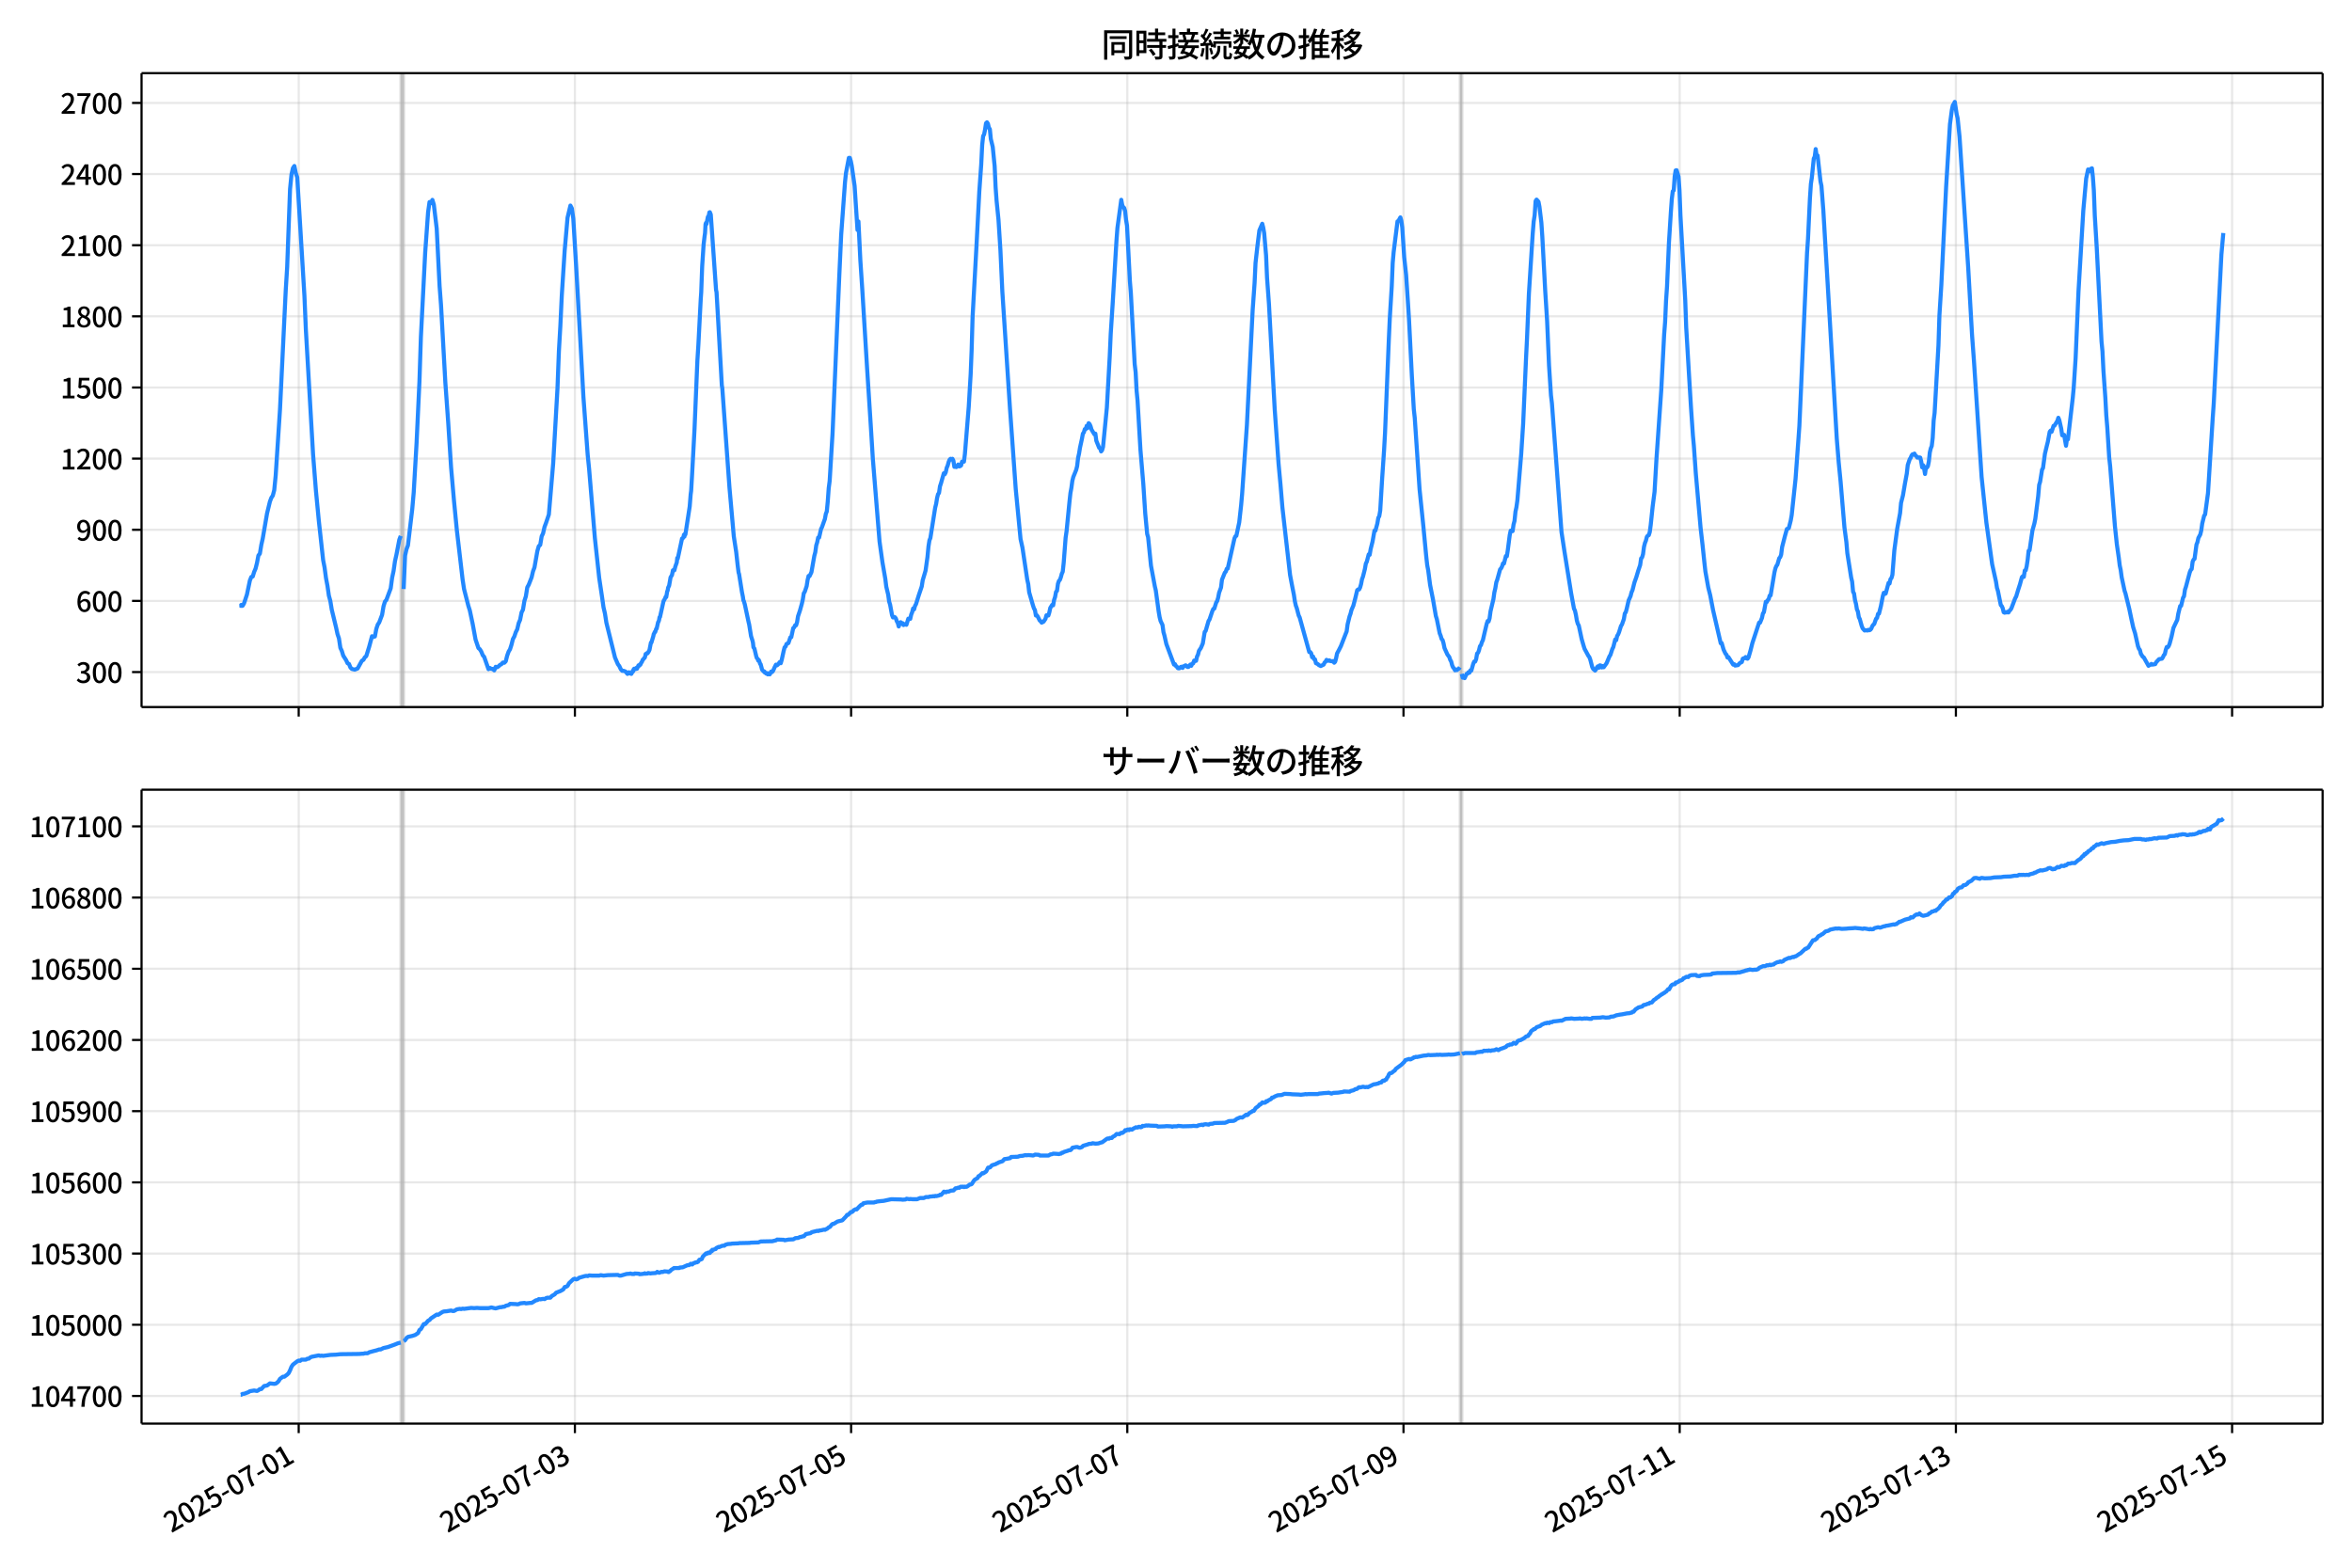 <!DOCTYPE svg  PUBLIC '-//W3C//DTD SVG 1.1//EN'  'http://www.w3.org/Graphics/SVG/1.1/DTD/svg11.dtd'>
<svg version="1.1" viewBox="0 0 864 576" xmlns="http://www.w3.org/2000/svg" xmlns:xlink="http://www.w3.org/1999/xlink">
 <defs>
  <style type="text/css">*{stroke-linejoin: round; stroke-linecap: butt}</style>
 </defs>
 <g id="aa">
  <g id="ab">
   <path d="m0 576h864v-576h-864z" fill="#fff"/>
  </g>
  <g id="ac">
   <g id="ad">
    <path d="m52 259.78h801.2v-232.9h-801.2z" fill="#fff"/>
   </g>
   <g id="ae">
    <path d="m147.25 259.78h1.057v-232.9h-1.057z" clip-path="url(#c)" fill="#808080" opacity=".3" stroke="#808080"/>
   </g>
   <g id="af">
    <path d="m536.36 259.78h.705v-232.9h-.705z" clip-path="url(#c)" fill="#808080" opacity=".3" stroke="#808080"/>
   </g>
   <g id="ag">
    <g id="ah">
     <g id="ai">
      <path d="m109.73 259.78v-232.9" clip-path="url(#c)" fill="none" stroke="#b0b0b0" stroke-linecap="square" stroke-opacity=".3" stroke-width=".8"/>
     </g>
     <g id="aj">
      <defs>
       <path id="g" d="m0 0v3.5" stroke="#000" stroke-width=".8"/>
      </defs>
      <use x="109.727" y="259.778" stroke="#000000" stroke-width=".8" xlink:href="#g"/>
     </g>
    </g>
    <g id="ak">
     <g id="al">
      <path d="m211.19 259.78v-232.9" clip-path="url(#c)" fill="none" stroke="#b0b0b0" stroke-linecap="square" stroke-opacity=".3" stroke-width=".8"/>
     </g>
     <g id="am">
      <use x="211.188" y="259.778" stroke="#000000" stroke-width=".8" xlink:href="#g"/>
     </g>
    </g>
    <g id="an">
     <g id="ao">
      <path d="m312.65 259.78v-232.9" clip-path="url(#c)" fill="none" stroke="#b0b0b0" stroke-linecap="square" stroke-opacity=".3" stroke-width=".8"/>
     </g>
     <g id="ap">
      <use x="312.648" y="259.778" stroke="#000000" stroke-width=".8" xlink:href="#g"/>
     </g>
    </g>
    <g id="aq">
     <g id="ar">
      <path d="m414.11 259.78v-232.9" clip-path="url(#c)" fill="none" stroke="#b0b0b0" stroke-linecap="square" stroke-opacity=".3" stroke-width=".8"/>
     </g>
     <g id="as">
      <use x="414.109" y="259.778" stroke="#000000" stroke-width=".8" xlink:href="#g"/>
     </g>
    </g>
    <g id="at">
     <g id="au">
      <path d="m515.57 259.78v-232.9" clip-path="url(#c)" fill="none" stroke="#b0b0b0" stroke-linecap="square" stroke-opacity=".3" stroke-width=".8"/>
     </g>
     <g id="av">
      <use x="515.57" y="259.778" stroke="#000000" stroke-width=".8" xlink:href="#g"/>
     </g>
    </g>
    <g id="aw">
     <g id="ax">
      <path d="m617.03 259.78v-232.9" clip-path="url(#c)" fill="none" stroke="#b0b0b0" stroke-linecap="square" stroke-opacity=".3" stroke-width=".8"/>
     </g>
     <g id="ay">
      <use x="617.031" y="259.778" stroke="#000000" stroke-width=".8" xlink:href="#g"/>
     </g>
    </g>
    <g id="az">
     <g id="ba">
      <path d="m718.49 259.78v-232.9" clip-path="url(#c)" fill="none" stroke="#b0b0b0" stroke-linecap="square" stroke-opacity=".3" stroke-width=".8"/>
     </g>
     <g id="bb">
      <use x="718.492" y="259.778" stroke="#000000" stroke-width=".8" xlink:href="#g"/>
     </g>
    </g>
    <g id="bc">
     <g id="bd">
      <path d="m819.95 259.78v-232.9" clip-path="url(#c)" fill="none" stroke="#b0b0b0" stroke-linecap="square" stroke-opacity=".3" stroke-width=".8"/>
     </g>
     <g id="be">
      <use x="819.952" y="259.778" stroke="#000000" stroke-width=".8" xlink:href="#g"/>
     </g>
    </g>
   </g>
   <g id="bf">
    <g id="bg">
     <g id="bh">
      <path d="m52 246.93h801.2" clip-path="url(#c)" fill="none" stroke="#b0b0b0" stroke-linecap="square" stroke-opacity=".3" stroke-width=".8"/>
     </g>
     <g id="bi">
      <defs>
       <path id="f" d="m0 0h-3.5" stroke="#000" stroke-width=".8"/>
      </defs>
      <use x="52" y="246.926" stroke="#000000" stroke-width=".8" xlink:href="#f"/>
     </g>
     <g id="bj">
      <!-- 300 -->
      <g transform="translate(27.9 250.91) scale(.1 -.1)">
       <defs>
        <path id="l" transform="scale(.016)" d="m1715-90q-371 0-656 90t-503 240q-217 150-377 323l359 474q211-205 479-359 269-153 634-153 269 0 467 92 199 93 311 266t112 423q0 256-125 451t-429 300q-304 106-835 106v551q467 0 732 105 266 106 384 291 119 186 119 423 0 307-192 489-192 183-531 183-269 0-503-119-233-118-438-316l-384 460q282 256 614 413 333 157 737 157 422 0 748-144 327-144 512-413 186-269 186-659 0-403-221-685-221-281-592-422v-26q269-70 490-227t349-400 128-557q0-422-215-726-214-304-573-468-358-163-787-163z"/>
        <path id="a" transform="scale(.016)" d="m1830-90q-460 0-806 275-346 276-535 823-188 547-188 1366 0 820 188 1357 189 538 535 803 346 266 806 266 461 0 800-269 340-269 528-803 189-534 189-1354 0-819-189-1366-188-547-528-823-339-275-800-275zm0 589q237 0 422 185 186 186 288 599 103 413 103 1091 0 679-103 1082-102 403-288 582-185 180-422 180-236 0-422-180-186-179-292-582-105-403-105-1082 0-678 105-1091 106-413 292-599 186-185 422-185z"/>
       </defs>
       <use xlink:href="#l"/>
       <use transform="translate(57)" xlink:href="#a"/>
       <use transform="translate(114)" xlink:href="#a"/>
      </g>
     </g>
    </g>
    <g id="bk">
     <g id="bl">
      <path d="m52 220.79h801.2" clip-path="url(#c)" fill="none" stroke="#b0b0b0" stroke-linecap="square" stroke-opacity=".3" stroke-width=".8"/>
     </g>
     <g id="bm">
      <use x="52" y="220.787" stroke="#000000" stroke-width=".8" xlink:href="#f"/>
     </g>
     <g id="bn">
      <!-- 600 -->
      <g transform="translate(27.9 224.77) scale(.1 -.1)">
       <defs>
        <path id="k" transform="scale(.016)" d="m1971-90q-339 0-634 144-294 144-518 435-224 292-352 733-128 442-128 1044 0 678 147 1161 148 483 397 784 250 301 570 445t665 144q397 0 688-147 292-147 490-359l-403-448q-128 154-327 253-198 99-409 99-307 0-567-182-259-182-413-605-153-422-153-1145 0-608 115-1002t326-589q212-195 493-195 212 0 375 121 163 122 259 343t96 522q0 300-90 511-89 212-259 320-169 109-419 109-211 0-451-134t-458-461l-25 538q134 192 313 323t374 201q196 71 375 71 397 0 694-163 298-163 467-490 170-326 170-825 0-468-195-817-195-348-512-544-317-195-701-195z"/>
       </defs>
       <use xlink:href="#k"/>
       <use transform="translate(57)" xlink:href="#a"/>
       <use transform="translate(114)" xlink:href="#a"/>
      </g>
     </g>
    </g>
    <g id="bo">
     <g id="bp">
      <path d="m52 194.65h801.2" clip-path="url(#c)" fill="none" stroke="#b0b0b0" stroke-linecap="square" stroke-opacity=".3" stroke-width=".8"/>
     </g>
     <g id="bq">
      <use x="52" y="194.648" stroke="#000000" stroke-width=".8" xlink:href="#f"/>
     </g>
     <g id="br">
      <!-- 900 -->
      <g transform="translate(27.9 198.63) scale(.1 -.1)">
       <defs>
        <path id="m" transform="scale(.016)" d="m1562-90q-410 0-708 150-297 151-502 356l403 461q141-160 346-256t422-96q224 0 425 102 202 103 352 333 151 230 237 614 87 384 87 941 0 589-115 970t-323 563-496 182q-205 0-372-118-166-118-262-336t-96-525q0-301 86-512 87-211 259-323 173-112 417-112 224 0 460 141 237 141 448 461l32-544q-134-180-313-314t-371-208-384-74q-391 0-689 166-297 167-467 496-169 330-169 823 0 467 195 816t515 541 698 192q339 0 636-138 298-137 519-419 221-281 349-710t128-1018q0-691-141-1187t-391-807q-249-310-563-461-313-150-652-150z"/>
       </defs>
       <use xlink:href="#m"/>
       <use transform="translate(57)" xlink:href="#a"/>
       <use transform="translate(114)" xlink:href="#a"/>
      </g>
     </g>
    </g>
    <g id="bs">
     <g id="bt">
      <path d="m52 168.51h801.2" clip-path="url(#c)" fill="none" stroke="#b0b0b0" stroke-linecap="square" stroke-opacity=".3" stroke-width=".8"/>
     </g>
     <g id="bu">
      <use x="52" y="168.509" stroke="#000000" stroke-width=".8" xlink:href="#f"/>
     </g>
     <g id="bv">
      <!-- 1200 -->
      <g transform="translate(22.2 172.49) scale(.1 -.1)">
       <defs>
        <path id="e" transform="scale(.016)" d="m544 0v608h1037v3277h-845v467q333 58 579 147 247 90 451 218h557v-4109h915v-608h-2694z"/>
        <path id="b" transform="scale(.016)" d="m282 0v429q697 621 1164 1136 468 515 701 956 234 442 234 826 0 256-87 451-86 196-262 301-176 106-445 106-275 0-506-151-230-150-422-368l-416 410q301 333 637 518 336 186 803 186 429 0 749-176t496-493 176-745q0-455-224-919t-615-935q-390-470-889-950 186 20 394 36t374 16h1184v-634h-3046z"/>
       </defs>
       <use xlink:href="#e"/>
       <use transform="translate(57)" xlink:href="#b"/>
       <use transform="translate(114)" xlink:href="#a"/>
       <use transform="translate(171)" xlink:href="#a"/>
      </g>
     </g>
    </g>
    <g id="bw">
     <g id="bx">
      <path d="m52 142.37h801.2" clip-path="url(#c)" fill="none" stroke="#b0b0b0" stroke-linecap="square" stroke-opacity=".3" stroke-width=".8"/>
     </g>
     <g id="by">
      <use x="52" y="142.37" stroke="#000000" stroke-width=".8" xlink:href="#f"/>
     </g>
     <g id="bz">
      <!-- 1500 -->
      <g transform="translate(22.2 146.36) scale(.1 -.1)">
       <defs>
        <path id="h" transform="scale(.016)" d="m1715-90q-365 0-653 90t-506 237q-217 147-383 307l352 480q134-134 294-246t361-183q202-70 452-70 262 0 473 118 212 119 333 346 122 227 122 541 0 460-247 716-246 256-649 256-224 0-384-64t-365-198l-365 237 141 2240h2387v-627h-1747l-109-1204q154 77 307 118 154 42 340 42 397 0 723-160t518-490q192-329 192-847 0-519-224-887t-586-560q-361-192-777-192z"/>
       </defs>
       <use xlink:href="#e"/>
       <use transform="translate(57)" xlink:href="#h"/>
       <use transform="translate(114)" xlink:href="#a"/>
       <use transform="translate(171)" xlink:href="#a"/>
      </g>
     </g>
    </g>
    <g id="ca">
     <g id="cb">
      <path d="m52 116.23h801.2" clip-path="url(#c)" fill="none" stroke="#b0b0b0" stroke-linecap="square" stroke-opacity=".3" stroke-width=".8"/>
     </g>
     <g id="cc">
      <use x="52" y="116.232" stroke="#000000" stroke-width=".8" xlink:href="#f"/>
     </g>
     <g id="cd">
      <!-- 1800 -->
      <g transform="translate(22.2 120.22) scale(.1 -.1)">
       <defs>
        <path id="q" transform="scale(.016)" d="m1830-90q-441 0-787 163-345 164-547 448-202 285-202 650 0 314 122 557t314 419 403 291v32q-256 186-442 458-185 272-185 643 0 365 176 640t480 425q304 151 694 151 410 0 704-160t457-439q164-278 164-649 0-237-96-448t-234-381q-137-169-291-278v-32q218-115 397-285 179-169 288-406t109-557q0-346-189-628-189-281-532-448-342-166-803-166zm314 2708q205 198 310 419 106 221 106 464 0 211-83 384t-247 272q-163 99-393 99-288 0-480-183-192-182-192-502 0-256 134-429 135-172 359-294t486-230zm-294-2170q236 0 418 89 183 90 285 253 103 164 103 388 0 211-90 367-89 157-246 272-157 116-368 215t-454 195q-244-173-398-426-153-252-153-553 0-237 118-416 119-179 324-282 205-102 461-102z"/>
       </defs>
       <use xlink:href="#e"/>
       <use transform="translate(57)" xlink:href="#q"/>
       <use transform="translate(114)" xlink:href="#a"/>
       <use transform="translate(171)" xlink:href="#a"/>
      </g>
     </g>
    </g>
    <g id="ce">
     <g id="cf">
      <path d="m52 90.093h801.2" clip-path="url(#c)" fill="none" stroke="#b0b0b0" stroke-linecap="square" stroke-opacity=".3" stroke-width=".8"/>
     </g>
     <g id="cg">
      <use x="52" y="90.093" stroke="#000000" stroke-width=".8" xlink:href="#f"/>
     </g>
     <g id="ch">
      <!-- 2100 -->
      <g transform="translate(22.2 94.078) scale(.1 -.1)">
       <use xlink:href="#b"/>
       <use transform="translate(57)" xlink:href="#e"/>
       <use transform="translate(114)" xlink:href="#a"/>
       <use transform="translate(171)" xlink:href="#a"/>
      </g>
     </g>
    </g>
    <g id="ci">
     <g id="cj">
      <path d="m52 63.954h801.2" clip-path="url(#c)" fill="none" stroke="#b0b0b0" stroke-linecap="square" stroke-opacity=".3" stroke-width=".8"/>
     </g>
     <g id="ck">
      <use x="52" y="63.954" stroke="#000000" stroke-width=".8" xlink:href="#f"/>
     </g>
     <g id="cl">
      <!-- 2400 -->
      <g transform="translate(22.2 67.939) scale(.1 -.1)">
       <defs>
        <path id="r" transform="scale(.016)" d="m2170 0v3072q0 192 12 457 13 266 20 458h-26q-90-179-183-365-92-185-195-364l-921-1415h2579v-576h-3328v493l1875 2957h858v-4717h-691z"/>
       </defs>
       <use xlink:href="#b"/>
       <use transform="translate(57)" xlink:href="#r"/>
       <use transform="translate(114)" xlink:href="#a"/>
       <use transform="translate(171)" xlink:href="#a"/>
      </g>
     </g>
    </g>
    <g id="cm">
     <g id="cn">
      <path d="m52 37.815h801.2" clip-path="url(#c)" fill="none" stroke="#b0b0b0" stroke-linecap="square" stroke-opacity=".3" stroke-width=".8"/>
     </g>
     <g id="co">
      <use x="52" y="37.815" stroke="#000000" stroke-width=".8" xlink:href="#f"/>
     </g>
     <g id="cp">
      <!-- 2700 -->
      <g transform="translate(22.2 41.8) scale(.1 -.1)">
       <defs>
        <path id="j" transform="scale(.016)" d="m1235 0q32 646 109 1187t224 1024 384 941 576 938h-2208v627h3027v-455q-409-512-665-989-256-476-397-969t-205-1053-90-1251h-755z"/>
       </defs>
       <use xlink:href="#b"/>
       <use transform="translate(57)" xlink:href="#j"/>
       <use transform="translate(114)" xlink:href="#a"/>
       <use transform="translate(171)" xlink:href="#a"/>
      </g>
     </g>
    </g>
   </g>
   <g id="cq">
    <path d="m88.418 222.44.1.174.089-.349.366.349.187-.087.498-.871 1.058-3.224 1.075-5.141.526-1.307.53-.174.498-1.655.528-1.22.528-2.091.528-2.788.528-.61.528-3.224.528-2.353 1.585-9.236 1.057-4.356.528-1.394.528-.784.528-2.004.528-5.315 1.585-24.309 2.114-43.826.528-8.539 1.057-28.666.528-5.315.528-2.353.528-.784.528 2.614.528 1.568 2.642 43.565.528 12.46 2.642 45.743 1.057 13.418 1.057 10.978 1.585 14.464.528 2.701.528 3.921.528 2.788.528 3.659.528 1.917.528 3.224 1.585 6.535.528 2.44.528 1.568.528 3.485.528 1.133.528 1.743 1.057 1.655.528 1.133.528.261.528 1.307.528.523 1.057.261 1.057-.436 1.585-2.875.528-.261.528-.958.528-.436 1.057-3.398 1.057-3.921.528.261.528-.174.528-2.788.528-1.568.528-.784 1.057-2.788.528-3.137.528-1.743.528-.61 1.585-4.269.528-3.921.528-2.44.528-3.659.528-2.353 1.057-5.489.528-1.394m1.057 19.517.528-12.285.528-2.353.528-1.394 1.585-13.418.528-6.012 1.057-18.21 1.057-22.654.528-16.293 1.585-31.105 1.057-14.725.528-3.747.528.436.528-1.22.528 1.743 1.057 8.8 1.057 21.173.528 6.97 1.585 28.404 1.057 14.725 1.057 16.555 1.057 12.111 1.057 10.891 2.114 18.123.528 3.485 1.585 6.186.528 1.655 1.057 4.966 1.057 5.751 1.057 3.137.528.436.528.871.528 1.307.528.61 1.585 4.531.528-.436.528.349h.528l.528.523.528-1.307.528.174.528-.349.528-.523.528-.261.528-.61.528.087.528-.523.528-2.091.528-1.481.528-.871.528-1.655.528-2.091.528-.958.528-1.568.528-1.046.528-2.265.528-1.22.528-2.701.528-1.046.528-3.224.528-1.655.528-3.311.528-.958 1.057-2.701.528-2.265.528-1.394 1.057-6.012.528-1.83.528-.436.528-3.137.528-1.133.528-2.353.528-1.394 1.057-3.137 1.585-18.733 1.585-27.62.528-13.766.528-9.149.528-11.24 1.057-16.468 1.057-12.111 1.057-4.444.528 1.046.528 3.747 1.057 17.6 1.585 28.23 1.057 19.43 1.585 21.521.528 5.228 2.114 25.355 1.585 14.638 1.057 7.058.528 3.747.528 2.265.528 3.398 3.171 12.808 1.057 2.44.528.697.528 1.133.528.61h.528l.705.261.705.871.176-.087.352-.523.352.436.176-.087.352.261.352-.61.176-.523.176.174.176-.784.176-.174h.176l.176.174.176-.174.176.087.176-.436.176.349.528-1.22.176.174.176-.087.176-.436.176.087.352-.784.176-.174.352-.871.176-.087.352-.523.176-.087.176-.523.176-.871.176.087.352-.436.176.087.352-.523.352-.697.528-2.701h.176l.705-2.353.176-.871.176-.174.176-.523h.176l.352-1.133.176-.087.528-2.353.176-.261.176-.523.176-1.046.176-.087 1.233-5.576.176-.523.176-.174.352-.784.176-.436.176.174.352-2.091.176-.349.176-1.046.352-.697.352-2.004.176-1.046.528-.871.352-1.743.176-.087.176.174.176-.087.352-1.394.528-1.481.176-1.655.176.261 1.585-7.406h.176l.176-.174.176-.436.176-.784.176.697.176-1.046.176.261 1.585-10.281.352-4.444.176-1.307.352-6.099.881-16.468 1.057-25.268.352-5.576.881-16.99.176-2.527.352-9.584.528-8.016.352-2.962.176-1.22.176-3.224.176-.523.176.436.528-2.701.176-.174.176-.349.176-1.046.176-.087.352.871 1.409 20.214.528 7.493.176.784.528 9.149 1.409 25.093.176 1.046 2.642 36.594 1.585 17.862.881 5.751.528 4.792.352 2.788.176.523 1.057 6.622.352 1.743.176 1.307.176.261.352 1.22 1.057 4.966.352 1.655.176.697.705 4.356.528 1.655.176.784.176 1.655.352.436.705 2.962.176.523.352.349.176.61.176-.261.176.349.352 1.133.176.087.528 2.004.352.436.176.087.176.261.176-.087.176.436.352.087.176.261.352-.174.176.436.176-.349.528.349.352-.61.176-.436.352.174.352-.436.528-1.22.528-1.046.352.261.352-.261.705-.958.352.436.352-1.22.705-3.224.352-1.394.352-.261.352-.958.705-.349.705-2.091.352-.087.705-3.311.352-.261.352-.784h.352l.352-1.133.352-2.178.705-2.091.705-2.527.352-1.568.352-2.265.352-.523.705-2.091.352-2.265.352-1.481.352.087.705-1.481.705-4.008.352-2.004.352-1.307.352-2.527.352-1.133.352-1.743h.352l.705-3.137.352-.697.705-2.004.352-.958.352-1.917.352-.871.352-3.659.352-4.879.352-2.701.705-11.675.352-5.751 2.466-57.68.705-15.335 1.409-19.343.352-3.311 1.057-5.576h.352l.352 1.133.352 1.743 1.057 7.406 1.057 16.206.352-3.137.705 14.376.705 10.63 1.762 28.84 1.409 21.957.705 11.414 2.466 30.408 1.057 7.58 1.057 6.099.352 2.875.705 2.962.352 2.527.352 1.133.705 3.834.352.871.352-.174.352.087.352.436.352 1.046.352.61.352 1.307.352-1.133.352-.436.352.61.352-.261.352.697.352-.349.705.261.705-2.265.705.087.352-1.568.352-.871.352-1.394.352.349.352-1.307.352-.61 1.057-3.398 1.057-3.137.352-2.265.705-2.353.352-1.22.705-5.053.352-3.747.352-2.265.352-.871 1.762-11.153.352-1.394.352-2.178.352-1.394.352-.436.352-2.44.352-1.046 1.057-3.747.352.349.352-.697.352-1.655.352-.784.352-1.307.352-.871.352-.349.352.261.352-.261.352.697.352 2.265.352-.087.352.174.352-.349.352-.61.352.697.352-.087.352-.261.352-1.394h.705l.352-2.875 1.409-17.339.705-11.937.352-8.8.352-12.198 1.409-25.703 1.057-20.388.705-9.933.352-7.145.352-3.311.352-.61.352-1.743.352-2.353.352-.349.352.523.352 1.481.352.523.352 3.572.705 2.962.705 7.058.352 7.755.352 4.879.705 7.058.705 11.065.705 15.248 2.818 43.129 2.114 29.537 1.762 18.297.705 3.224 1.762 11.763.352 1.568.352 3.05 1.409 4.879.352 1.046.352.61.352 2.004.352-.087.352.523.705 1.394.352.261.352.523.705-.349.705-1.046.352-1.307.705.087.352-1.133.352-1.655.705-1.133.352.174.352-2.004.352-1.046.352-1.917.352-.349.352-2.614.352-1.046.352-.349.352-.958.352-1.307.352-.784.352-3.311.705-9.149.352-2.44 1.057-10.717.352-3.224.352-1.917.352-2.614.352-1.394 1.057-2.614.352-1.394.352-3.05.352-1.568.352-2.178.705-3.224.352-1.917.352-.436.352-1.22h.352l.352-1.22.352.784.352-1.743.352.349.352.784.352 1.22 1.057 1.743.352-.261.352 2.614 1.057 2.614.352.174.352 1.133.352-.436.352-1.22 1.409-14.464 1.057-18.994.352-8.016.705-10.891 1.409-23.351.352-4.705 1.409-10.368.352 1.917.352.784.352.261.352 1.133.352 3.311.352 2.091 1.057 20.388.352 4.356 1.409 26.139.352 2.962.352 6.796.352 3.659 1.057 18.036 1.057 12.634.705 10.804.705 7.493.352 1.22 1.057 10.456 1.409 7.58.352 1.481 1.057 7.755.352 2.091.352 1.394.705 1.481.352 2.614.352 1.22.705 3.137 2.818 7.58.352-.174.352.697.352.261.352.523.352.087.352-.087.352-.436.352-.087.352.436.352-.61.352-.087.352-.261.352.174.352.436h.352l.705-.871.352.436.352-.784.352-.087.352-1.046.352.174.352-.087.352-1.568.352-.697.352-1.394.705-1.046.705-1.655.705-4.269.352-.349 1.057-3.659.352-.523 1.057-3.137.352-.784.352-.087.705-2.265.352-.523.352-1.22.352-1.83.705-1.917.352-2.875 1.057-2.614.352-.349.352-1.046.352-.087 2.466-11.065.352-.784.352-.174 1.057-4.966.705-6.361.352-4.008.705-10.194 1.057-15.161 2.114-42.258.705-9.933.352-7.406.705-6.273.705-5.663 1.057-2.44.352 1.394.352 2.004.705 8.277.352 8.19.705 9.671 2.114 38.686 1.409 19.953.705 7.58.705 8.452 2.818 24.832.705 3.747.705 3.572.352 2.353.352 1.568.352.958.705 2.701.352.697 3.523 12.721h.352l.352.436.352 1.481.352-.261.352.958.352.087.352 1.394.705.349.352.349.705.349 1.057-.523.352-.784.352-.261.352-.697.705.349.352-.174.352.261.705.087.352-.087.352.61.352-.349.352-1.307.352-1.743.705-1.307.705-1.394 1.762-4.531.352-.871.352-2.614.705-2.875.352-.958.352-1.394.705-1.655.705-2.701.705-2.962.352-.261h.352l.352-.697.352-1.22.352-1.83.352-.958.705-2.788.352-2.004.352-.697.705-2.701.352.174.352-2.091.705-2.788.705-4.008h.352l.705-2.614.352-2.091.352-.61.352-2.091.705-11.763.705-10.368.352-6.273 1.409-34.678.352-7.667.705-11.588.352-8.626.352-4.008 1.409-11.24.352-.174.705-1.307.352 1.22.352 2.527.705 10.891.705 6.535.705 10.63.352 5.663 1.057 20.911.705 12.111.352 3.224 1.762 26.139 1.409 13.766 1.057 11.065.352 3.137.352 1.83.705 5.402 1.057 5.315 1.057 6.099.352 1.133 1.057 5.228.352.871.352 1.22.352.349.352 1.22.352 1.743 1.057 2.353.705.958.352 1.046.352.61.352 1.394.352.784.352.349.352.697.352-.261.352.174.352-.349.352-.174.352-.523m.705 2.44.352 1.394.352-.087.352.261.705-1.568.352-.087.352-.523.352.174.352-.871.352.087.705-2.527.352-.784h.352l.352-.871.352-2.091.352-.261.352-.958.352-1.481.352-.349.352-1.133.352-.697.705-3.05.705-2.962.352-1.046.352.174.352-1.133.352-2.614 1.057-4.444.352-2.527.352-1.481.352-2.178.352-.958 1.057-3.834.352-.349.352-.697.352-1.133.352.087.705-2.788.352.087.352-2.265.705-5.489.352-1.655.705.174.352-2.44.352-1.307.352-3.398.352-1.655.352-2.527 1.409-17.077.705-10.978 1.057-23.961.352-7.145.705-16.729 1.409-22.218.352-4.356.352-2.265.352-5.228.352-.523.705.784.352 1.83.705 5.838.352 5.228 1.057 19.778.705 11.153.705 16.38.705 10.891.352 2.962 3.523 47.311 1.057 6.97 2.466 15.422 1.057 5.751.352.697.352 1.568.352 2.091.352 1.22.352.61 1.057 4.966.705 2.44.352 1.133 1.409 2.614.352.436.352.958.705 2.701.352.697.705.61.352-.436.352-.784.352-.349.352.523.352-.871.352.087.352.697.352-.523.352.436 1.057-1.481 1.057-2.527.352-.523.705-2.178.352-.697.705-2.788.352.261.352-1.568.352-.523.352-.871.705-2.265.352-.523.705-2.004.352-2.091.352-.436.352-1.307.705-3.05.705-1.568.352-1.394.352-.784.705-2.788.705-2.004.705-2.353.705-2.091.352-2.44.352-.349.352-1.22.352-2.701.352-1.394.352-.871.352-1.394.352-.436.352-.174.352-1.133.352-2.614.705-6.709.705-5.489.705-12.111 1.762-25.268 1.057-20.388.352-4.531.352-7.929.352-5.141.705-16.119.705-11.24.352-4.879.352-2.788.352-.349.352-5.141.352-2.178.352-.087.705 2.353.352 5.053.352 9.236 1.762 31.192.352 9.933 1.057 17.862.705 11.588.705 10.281.352 3.834.705 10.02 1.762 20.04.705 6.186.705 6.709.352 3.137 1.057 5.925.705 2.788 1.057 5.489 2.818 12.198.352-.087.705 2.44.705 1.481.352.349.352 1.046.352-.174 1.762 2.788.352-.174.352.523 1.057-.174.705-.784.705-.349.352-1.22.352-.174h.352l.352-.436.352.523.352.087.352-.523.705-2.44.705-2.788 2.466-7.493h.352l.705-1.743.352-1.655.352-.436.705-3.834.352.087.352-.697.352-.349.352-1.307.352-.087 1.409-8.452.352-1.481.352-.871.352-.436.705-2.44.352-.349.352-.958.352-2.788 1.057-4.095.705-2.527.352-.087.352-.261.705-2.788.352-2.004 1.409-13.244 1.057-14.551.352-4.966 2.818-63.518.352-5.228.705-14.812.352-5.315.352-2.353.705-6.97.352-.697.352-2.788.352 2.527.352-.174 1.057 9.497.352 1.655.705 9.149 4.932 83.732.705 8.713.705 7.145.705 8.452.705 8.364.705 5.315.352 4.095 1.409 8.974.352 1.481.352 3.747.352.61.352 2.44.352 1.307.352 2.091.352.784.352 2.091.352.697.705 2.527.352.871.705.784.352-.087.705.087.352-.261.352.174.352-.174.352-.436.352-.871.352-.523.352-.261.705-2.004.352-.261.352-1.481.352-.087.705-2.788.705-3.659.352-1.22.352.436.352-.174 1.057-3.921.352.261.352-1.655.352-.349.352-1.22.705-8.974 1.057-7.929 1.057-5.751.352-3.747.705-2.788.705-4.182.705-3.834.352-3.137.705-2.091.352-.523.352-.871.352-.436h.352l.352-.261.352.697.352.261.352.523.705-.087.352.087.352 1.394.352 2.178.352-.784.352 1.133.352 2.091.352-2.527.352.174.352-.523.352-1.743.352-3.311.352-1.481.352-.871.352-2.962.352-6.448.352-2.788 1.409-24.745.352-10.978.705-11.24 1.762-36.072 1.409-23.002.705-5.315.352-1.655.352-.436.352-.784.705 4.531.352 1.481.705 6.883 3.171 47.921 1.409 24.745.705 9.584 2.818 42.694 1.762 16.816 2.114 15.248 1.409 6.361.352 2.265.352 1.133 1.057 5.228.352.349.352.784.352 1.481.352.174.352-.174.352.087.352-.261.352.261.352-.61.352-.349.352-.523 1.409-3.747.352-.61.705-2.353.705-2.178.705-2.614.352-.349.352.261.352-2.353.352-.087.352-1.481.352-2.353.352-3.311.352-.174 1.057-7.319.705-2.527.352-1.743 1.057-8.364.352-4.095.352-1.133.705-4.444.352-.61.705-5.228.705-2.962.352-1.394.705-3.747.352-.436.352.436.705-2.178.352-.087 1.057-1.743.352-1.133.352.871.705 3.137.352 2.44.352-.174h.352l.705 4.008.352-2.614.352.261 1.762-15.161.352-3.747.705-10.891 1.057-24.571 1.762-29.624 1.057-11.85.705-3.311.352.61.352.087.352-.958.352-.174.352 3.224.352 4.879.352 9.323.705 11.588 1.762 34.59.352 3.659.352 7.058.705 10.02.352 6.535.352 4.182.705 11.153.352 3.224 1.762 22.131.705 6.622.705 4.879.352 2.875.352 1.655.352 2.614 1.057 4.966.352 1.046 1.409 5.751.705 3.398.705 3.224.705 2.265 1.057 4.705.352.958.352.436.352 1.394.705 1.133.352.174 1.762 3.137.352-.261.352-.087.352-.349.352.261 1.057-.174.352-.697 1.057-1.133 1.057-.174.352-.523.352-.784.352-.349.352-1.568.352-1.046.352.087.352-.436.352-.871.705-2.614.705-3.224 1.409-2.962.352-2.178.705-2.875.352-.087.705-2.962.352-.523.352-2.44.352-1.046 1.409-5.315.352-.871.352-.349.352-2.701.352-.784.352-.261.705-5.228.352-.871.352-1.568.705-1.307.352-1.481.352-2.527.705-2.875.352-.436 1.057-7.842 1.762-27.969.352-4.966 2.818-54.717.705-7.929v0" clip-path="url(#c)" fill="none" stroke="#28f" stroke-linecap="square" stroke-width="1.5"/>
   </g>
   <g id="cr">
    <path d="m52 259.78v-232.9" fill="none" stroke="#000" stroke-linecap="square" stroke-width=".8"/>
   </g>
   <g id="cs">
    <path d="m853.2 259.78v-232.9" fill="none" stroke="#000" stroke-linecap="square" stroke-width=".8"/>
   </g>
   <g id="ct">
    <path d="m52 259.78h801.2" fill="none" stroke="#000" stroke-linecap="square" stroke-width=".8"/>
   </g>
   <g id="cu">
    <path d="m52 26.88h801.2" fill="none" stroke="#000" stroke-linecap="square" stroke-width=".8"/>
   </g>
   <g id="cv">
    <!-- 同時接続数の推移 -->
    <g transform="translate(404.6 20.88) scale(.12 -.12)">
     <defs>
      <path id="x" transform="scale(.016)" d="m1587 3936h3232v-518h-3232v518zm320-1114h557v-2534h-557v2534zm301 0h2291v-2086h-2291v512h1734v1069h-1734v505zm-1683 2260h5113v-570h-4524v-5056h-589v5626zm4768 0h595v-4896q0-250-67-397t-227-218q-160-77-426-96t-675-19q-13 83-45 192t-77 218q-45 108-89 185 281-13 527-13 247 0 330 0 83 7 118 42 36 35 36 112v4890z"/>
      <path id="v" transform="scale(.016)" d="m2714 4672h3238v-525h-3238v525zm-244-1235h3712v-538h-3712v538zm20-1184h3635v-531h-3635v531zm1523 3155h595v-2310h-595v2310zm832-2451h589v-2823q0-230-61-364-61-135-227-199-167-70-423-86t-633-16q-20 121-78 285-57 163-121 284 275-6 509-9t310-3q77 6 106 28 29 23 29 93v2810zm-2023-1677 487 282q153-160 313-352t294-381q135-189 206-343l-519-313q-64 153-189 348-124 196-278 394-154 199-314 365zm-2086 3718h1619v-4281h-1619v544h1056v3187h-1056v550zm32-1843h1293v-537h-1293v537zm-320 1843h563v-4832h-563v4832z"/>
      <path id="w" transform="scale(.016)" d="m3866 5408h614v-870h-614v870zm-1479-653h3597v-518h-3597v518zm-230-1485h4e3v-518h-4e3v518zm825 922 519 102q64-160 121-342 58-182 96-352 39-170 45-304l-544-128q-6 134-42 313-35 180-83 365-48 186-112 346zm1856 109 589-71q-96-275-202-557-105-281-195-486l-518 77q58 147 122 329 64 183 118 372t86 336zm-2643-2106h3943v-518h-3943v518zm1408 685 602-115q-167-371-362-784t-390-797-362-685l-525 179q160 288 346 666t368 784 323 752zm-659-2157 358 403q352-102 733-240 381-137 752-304 371-166 697-336 327-169 558-329l-384-461q-218 160-532 336-313 176-685 345-371 170-755 323-384 154-742 263zm1894 1114 583-71q-122-550-353-944-230-393-604-662t-922-435q-547-167-1296-269-25 128-93 269-67 141-137 230 678 64 1168 192t819 349q330 221 531 550 202 330 304 791zm-4684 217q396 90 953 240 557 151 1120 311l77-544q-525-154-1053-311-528-156-963-284l-134 588zm121 2093h1965v-563h-1965v563zm819 1248h576v-5229q0-236-51-374t-192-208q-141-77-355-99-214-23-541-16-13 115-64 288t-109 294q205-6 381-6t234 0q64 0 92 28 29 29 29 93v5229z"/>
      <path id="u" transform="scale(.016)" d="m4058 5408h595v-1798h-595v1798zm-1415-563h3443v-499h-3443v499zm231-992h3008v-499h-3008v499zm-224-877h3475v-1203h-531v729h-2432v-729h-512v1203zm1964-877h551v-1881q0-122 22-157 23-35 106-35 25 0 92 0 68 0 135 0t99 0q51 0 83 54t45 224 19 515q90-70 234-131t259-93q-19-429-83-662-64-234-183-326-118-93-316-93-39 0-103 0t-134 0-138 0q-67 0-99 0-237 0-365 64t-176 218q-48 153-48 422v1881zm-1164-6h550v-455q0-243-48-528-48-284-186-579-137-294-409-572-272-279-727-503-70 90-192 208-121 118-230 195 416 205 665 438 250 234 371 474 122 240 164 467 42 228 42 413v442zm-2240 3309 524-192q-121-244-259-503-137-259-275-496t-259-416l-410 173q122 186 246 438 125 253 240 515 116 263 193 481zm716-743 500-230q-224-359-496-756-272-396-548-764-275-368-518-650l-358 205q179 211 377 483 199 272 387 569 189 298 358 592 170 295 298 551zm-1721-665 307 403q166-154 339-340 173-185 320-364t224-327l-326-460q-77 160-218 348-141 189-314 384-172 196-332 356zm1485-832 435 179q128-211 249-458 122-246 215-474 93-227 137-412l-473-211q-32 185-119 422-86 237-201 486-115 250-243 468zm-1530-583q422 26 998 54 576 29 1184 68l7-499q-570-45-1127-84-556-38-992-70l-70 531zm1702-992 436 135q121-276 214-596t118-556l-454-148q-26 237-112 563-86 327-202 602zm-1363 109 499-83q-57-455-163-897-105-441-253-748-51 32-134 73-83 42-170 83-86 42-144 62 148 294 234 697t131 813zm691 627h525v-2861h-525v2861z"/>
      <path id="o" transform="scale(.016)" d="m224 2022h3187v-499h-3187v499zm51 2247h3111v-487h-3111v487zm1127-1735 563-121q-154-320-333-672t-352-679q-173-326-326-582l-532 173q148 243 324 566t345 669q170 346 311 646zm934-832 563-64q-89-480-262-838t-461-614-701-432-976-298q-25 128-99 269t-157 237q659 102 1085 303 426 202 666 554t342 883zm422 3597 519-211q-147-218-298-436-150-217-278-377l-403 186q121 173 252 413 132 240 208 425zm-1203 109h563v-2957h-563v2957zm-1075-320 448 186q134-192 246-420 112-227 157-393l-467-211q-38 172-147 406t-237 432zm1094-1050 397-236q-160-263-400-529-240-265-519-489-278-224-553-378-51 103-141 237-89 135-179 218 269 109 534 294 266 186 493 416 228 231 368 467zm487-204q83-45 246-145 163-99 352-211t346-211 221-150l-327-423q-83 77-230 198-147 122-317 253-170 132-327 250-156 119-259 189l295 250zm1798 396h2311v-556h-2311v556zm115 1178 615-90q-103-640-263-1235t-384-1101q-224-505-512-889-44 57-134 134t-186 157-166 125q275 339 473 796 199 458 340 995 141 538 217 1108zm1223-1510 614-58q-147-1101-445-1940-297-838-813-1443-515-604-1321-1014-26 71-90 177-64 105-134 208-70 102-128 159 742 346 1212 880 471 535 730 1290 260 755 375 1741zm-1005-135q134-851 387-1597 253-745 659-1305 407-560 1002-874-70-57-154-150-83-93-154-189-70-96-121-179-633 371-1056 988-422 618-688 1434-265 816-425 1783l550 89zm-3309-3065 327 416q377-148 754-330 378-182 701-378 324-195 548-368l-416-435q-211 179-519 378-307 198-666 383-358 186-729 334z"/>
      <path id="t" transform="scale(.016)" d="m3686 4378q-64-493-163-1041-99-547-265-1084-192-653-432-1104t-522-688-595-237q-320 0-596 221-275 221-448 621-172 400-172 931 0 537 220 1017 221 480 611 851 391 372 909 583 519 211 1121 211 576 0 1040-186 464-185 793-515 330-329 502-771 173-441 173-941 0-672-278-1194-278-521-816-851-538-329-1318-444l-378 601q166 20 307 42t263 48q307 70 585 217 279 148 496 375 218 227 342 534 125 308 125 692t-122 713q-121 330-358 573-236 243-582 380-346 138-781 138-525 0-935-186-409-185-694-489-284-304-432-656-147-352-147-678 0-365 89-605 90-240 224-355 135-115 276-115t288 144 297 457q151 314 298 800 147 461 246 982 100 522 145 1021l684-12z"/>
      <path id="p" transform="scale(.016)" d="m2995 2925h2893v-519h-2893v519zm0-1280h2893v-519h-2893v519zm-64-1299h3232v-557h-3232v557zm1312 3577h563v-3763h-563v3763zm429 1466 634-141q-154-390-340-794-185-403-339-684l-512 140q103 199 208 458 106 259 195 528 90 269 154 493zm-1472 25 582-147q-153-518-371-1018-217-499-483-931t-573-758q-38 64-109 160-70 96-147 198-77 103-141 160 416 416 733 1034t509 1302zm128-1203h2720v-537h-2720v-4205h-582v4422l313 320h269zm-3174-2157q396 90 953 240 557 151 1120 311l77-544q-525-154-1053-311-528-156-963-284l-134 588zm121 2093h1965v-563h-1965v563zm819 1248h576v-5229q0-236-51-374t-192-208q-141-77-355-99-214-23-541-16-13 115-64 288t-109 294q205-6 381-6t234 0q64 0 92 28 29 29 29 93v5229z"/>
      <path id="n" transform="scale(.016)" d="m4051 5402 595-109q-281-493-729-941t-1107-806q-39 64-106 144t-141 153q-73 74-137 119 608 288 1011 678t614 762zm-77-557h1511v-493h-1863l352 493zm1293 0h109l109 25 384-179q-192-505-496-905t-695-701q-390-301-845-519-454-217-947-358-44 109-137 253t-176 227q448 109 867 294 419 186 777 445 359 259 631 592t419 730v96zm-1990-954 377 307q167-96 336-218 170-121 320-249 151-128 247-237l-397-332q-90 108-237 236t-317 259q-169 132-329 234zm1107-934 595-109q-307-538-803-1031-496-492-1232-876-38 64-102 144t-138 156q-74 77-138 116 455 217 807 483t604 554q253 288 407 563zm-90-589h1460v-506h-1818l358 506zm1268 0h121l109 26 384-167q-192-614-531-1075t-787-794q-448-332-983-553-534-221-1129-355-45 115-132 269-86 153-176 249 551 96 1043 285 493 189 903 473 410 285 714 669t464 883v90zm-2132-1056 410 339q186-102 384-237 198-134 371-275t282-269l-435-371q-103 128-270 272-166 144-361 288t-381 253zm-2150 3533h589v-5376h-589v5376zm-992-1242h2336v-569h-2336v569zm1024-224 365-160q-96-339-231-707-134-368-291-727-157-358-336-672-179-313-365-537-44 128-134 291t-160 272q173 192 339 457 167 266 323 570 157 304 282 618t208 595zm941 1946 416-467q-314-122-695-221-380-99-784-173-403-74-780-131-20 102-71 236-51 135-102 231 358 58 732 138 375 80 711 179t573 208zm-397-2579q58-45 179-170 122-125 266-266 144-140 259-265t160-183l-352-473q-58 102-157 255-99 154-218 317-118 164-227 311-108 147-185 237l275 237z"/>
     </defs>
     <use xlink:href="#x"/>
     <use transform="translate(100)" xlink:href="#v"/>
     <use transform="translate(200)" xlink:href="#w"/>
     <use transform="translate(300)" xlink:href="#u"/>
     <use transform="translate(400)" xlink:href="#o"/>
     <use transform="translate(500)" xlink:href="#t"/>
     <use transform="translate(600)" xlink:href="#p"/>
     <use transform="translate(700)" xlink:href="#n"/>
    </g>
   </g>
  </g>
  <g id="cw">
   <g id="cx">
    <path d="m52 523.06h801.2v-232.9h-801.2z" fill="#fff"/>
   </g>
   <g id="cy">
    <path d="m147.25 523.06h1.057v-232.9h-1.057z" clip-path="url(#d)" fill="#808080" opacity=".3" stroke="#808080"/>
   </g>
   <g id="cz">
    <path d="m536.36 523.06h.705v-232.9h-.705z" clip-path="url(#d)" fill="#808080" opacity=".3" stroke="#808080"/>
   </g>
   <g id="da">
    <g id="db">
     <g id="dc">
      <path d="m109.73 523.06v-232.9" clip-path="url(#d)" fill="none" stroke="#b0b0b0" stroke-linecap="square" stroke-opacity=".3" stroke-width=".8"/>
     </g>
     <g id="dd">
      <use x="109.727" y="523.055" stroke="#000000" stroke-width=".8" xlink:href="#g"/>
     </g>
     <g id="de">
      <!-- 2025-07-01 -->
      <g transform="translate(62.937 563.33) rotate(-30) scale(.1 -.1)">
       <defs>
        <path id="i" transform="scale(.016)" d="m301 1536v544h1689v-544h-1689z"/>
       </defs>
       <use xlink:href="#b"/>
       <use transform="translate(57)" xlink:href="#a"/>
       <use transform="translate(114)" xlink:href="#b"/>
       <use transform="translate(171)" xlink:href="#h"/>
       <use transform="translate(228)" xlink:href="#i"/>
       <use transform="translate(263.7)" xlink:href="#a"/>
       <use transform="translate(320.7)" xlink:href="#j"/>
       <use transform="translate(377.7)" xlink:href="#i"/>
       <use transform="translate(413.4)" xlink:href="#a"/>
       <use transform="translate(470.4)" xlink:href="#e"/>
      </g>
     </g>
    </g>
    <g id="df">
     <g id="dg">
      <path d="m211.19 523.06v-232.9" clip-path="url(#d)" fill="none" stroke="#b0b0b0" stroke-linecap="square" stroke-opacity=".3" stroke-width=".8"/>
     </g>
     <g id="dh">
      <use x="211.188" y="523.055" stroke="#000000" stroke-width=".8" xlink:href="#g"/>
     </g>
     <g id="di">
      <!-- 2025-07-03 -->
      <g transform="translate(164.4 563.33) rotate(-30) scale(.1 -.1)">
       <use xlink:href="#b"/>
       <use transform="translate(57)" xlink:href="#a"/>
       <use transform="translate(114)" xlink:href="#b"/>
       <use transform="translate(171)" xlink:href="#h"/>
       <use transform="translate(228)" xlink:href="#i"/>
       <use transform="translate(263.7)" xlink:href="#a"/>
       <use transform="translate(320.7)" xlink:href="#j"/>
       <use transform="translate(377.7)" xlink:href="#i"/>
       <use transform="translate(413.4)" xlink:href="#a"/>
       <use transform="translate(470.4)" xlink:href="#l"/>
      </g>
     </g>
    </g>
    <g id="dj">
     <g id="dk">
      <path d="m312.65 523.06v-232.9" clip-path="url(#d)" fill="none" stroke="#b0b0b0" stroke-linecap="square" stroke-opacity=".3" stroke-width=".8"/>
     </g>
     <g id="dl">
      <use x="312.648" y="523.055" stroke="#000000" stroke-width=".8" xlink:href="#g"/>
     </g>
     <g id="dm">
      <!-- 2025-07-05 -->
      <g transform="translate(265.86 563.33) rotate(-30) scale(.1 -.1)">
       <use xlink:href="#b"/>
       <use transform="translate(57)" xlink:href="#a"/>
       <use transform="translate(114)" xlink:href="#b"/>
       <use transform="translate(171)" xlink:href="#h"/>
       <use transform="translate(228)" xlink:href="#i"/>
       <use transform="translate(263.7)" xlink:href="#a"/>
       <use transform="translate(320.7)" xlink:href="#j"/>
       <use transform="translate(377.7)" xlink:href="#i"/>
       <use transform="translate(413.4)" xlink:href="#a"/>
       <use transform="translate(470.4)" xlink:href="#h"/>
      </g>
     </g>
    </g>
    <g id="dn">
     <g id="do">
      <path d="m414.11 523.06v-232.9" clip-path="url(#d)" fill="none" stroke="#b0b0b0" stroke-linecap="square" stroke-opacity=".3" stroke-width=".8"/>
     </g>
     <g id="dp">
      <use x="414.109" y="523.055" stroke="#000000" stroke-width=".8" xlink:href="#g"/>
     </g>
     <g id="dq">
      <!-- 2025-07-07 -->
      <g transform="translate(367.32 563.33) rotate(-30) scale(.1 -.1)">
       <use xlink:href="#b"/>
       <use transform="translate(57)" xlink:href="#a"/>
       <use transform="translate(114)" xlink:href="#b"/>
       <use transform="translate(171)" xlink:href="#h"/>
       <use transform="translate(228)" xlink:href="#i"/>
       <use transform="translate(263.7)" xlink:href="#a"/>
       <use transform="translate(320.7)" xlink:href="#j"/>
       <use transform="translate(377.7)" xlink:href="#i"/>
       <use transform="translate(413.4)" xlink:href="#a"/>
       <use transform="translate(470.4)" xlink:href="#j"/>
      </g>
     </g>
    </g>
    <g id="dr">
     <g id="ds">
      <path d="m515.57 523.06v-232.9" clip-path="url(#d)" fill="none" stroke="#b0b0b0" stroke-linecap="square" stroke-opacity=".3" stroke-width=".8"/>
     </g>
     <g id="dt">
      <use x="515.57" y="523.055" stroke="#000000" stroke-width=".8" xlink:href="#g"/>
     </g>
     <g id="du">
      <!-- 2025-07-09 -->
      <g transform="translate(468.78 563.33) rotate(-30) scale(.1 -.1)">
       <use xlink:href="#b"/>
       <use transform="translate(57)" xlink:href="#a"/>
       <use transform="translate(114)" xlink:href="#b"/>
       <use transform="translate(171)" xlink:href="#h"/>
       <use transform="translate(228)" xlink:href="#i"/>
       <use transform="translate(263.7)" xlink:href="#a"/>
       <use transform="translate(320.7)" xlink:href="#j"/>
       <use transform="translate(377.7)" xlink:href="#i"/>
       <use transform="translate(413.4)" xlink:href="#a"/>
       <use transform="translate(470.4)" xlink:href="#m"/>
      </g>
     </g>
    </g>
    <g id="dv">
     <g id="dw">
      <path d="m617.03 523.06v-232.9" clip-path="url(#d)" fill="none" stroke="#b0b0b0" stroke-linecap="square" stroke-opacity=".3" stroke-width=".8"/>
     </g>
     <g id="dx">
      <use x="617.031" y="523.055" stroke="#000000" stroke-width=".8" xlink:href="#g"/>
     </g>
     <g id="dy">
      <!-- 2025-07-11 -->
      <g transform="translate(570.24 563.33) rotate(-30) scale(.1 -.1)">
       <use xlink:href="#b"/>
       <use transform="translate(57)" xlink:href="#a"/>
       <use transform="translate(114)" xlink:href="#b"/>
       <use transform="translate(171)" xlink:href="#h"/>
       <use transform="translate(228)" xlink:href="#i"/>
       <use transform="translate(263.7)" xlink:href="#a"/>
       <use transform="translate(320.7)" xlink:href="#j"/>
       <use transform="translate(377.7)" xlink:href="#i"/>
       <use transform="translate(413.4)" xlink:href="#e"/>
       <use transform="translate(470.4)" xlink:href="#e"/>
      </g>
     </g>
    </g>
    <g id="dz">
     <g id="ea">
      <path d="m718.49 523.06v-232.9" clip-path="url(#d)" fill="none" stroke="#b0b0b0" stroke-linecap="square" stroke-opacity=".3" stroke-width=".8"/>
     </g>
     <g id="eb">
      <use x="718.492" y="523.055" stroke="#000000" stroke-width=".8" xlink:href="#g"/>
     </g>
     <g id="ec">
      <!-- 2025-07-13 -->
      <g transform="translate(671.7 563.33) rotate(-30) scale(.1 -.1)">
       <use xlink:href="#b"/>
       <use transform="translate(57)" xlink:href="#a"/>
       <use transform="translate(114)" xlink:href="#b"/>
       <use transform="translate(171)" xlink:href="#h"/>
       <use transform="translate(228)" xlink:href="#i"/>
       <use transform="translate(263.7)" xlink:href="#a"/>
       <use transform="translate(320.7)" xlink:href="#j"/>
       <use transform="translate(377.7)" xlink:href="#i"/>
       <use transform="translate(413.4)" xlink:href="#e"/>
       <use transform="translate(470.4)" xlink:href="#l"/>
      </g>
     </g>
    </g>
    <g id="ed">
     <g id="ee">
      <path d="m819.95 523.06v-232.9" clip-path="url(#d)" fill="none" stroke="#b0b0b0" stroke-linecap="square" stroke-opacity=".3" stroke-width=".8"/>
     </g>
     <g id="ef">
      <use x="819.952" y="523.055" stroke="#000000" stroke-width=".8" xlink:href="#g"/>
     </g>
     <g id="eg">
      <!-- 2025-07-15 -->
      <g transform="translate(773.16 563.33) rotate(-30) scale(.1 -.1)">
       <use xlink:href="#b"/>
       <use transform="translate(57)" xlink:href="#a"/>
       <use transform="translate(114)" xlink:href="#b"/>
       <use transform="translate(171)" xlink:href="#h"/>
       <use transform="translate(228)" xlink:href="#i"/>
       <use transform="translate(263.7)" xlink:href="#a"/>
       <use transform="translate(320.7)" xlink:href="#j"/>
       <use transform="translate(377.7)" xlink:href="#i"/>
       <use transform="translate(413.4)" xlink:href="#e"/>
       <use transform="translate(470.4)" xlink:href="#h"/>
      </g>
     </g>
    </g>
   </g>
   <g id="eh">
    <g id="ei">
     <g id="ej">
      <path d="m52 512.91h801.2" clip-path="url(#d)" fill="none" stroke="#b0b0b0" stroke-linecap="square" stroke-opacity=".3" stroke-width=".8"/>
     </g>
     <g id="ek">
      <use x="52" y="512.905" stroke="#000000" stroke-width=".8" xlink:href="#f"/>
     </g>
     <g id="el">
      <!-- 104700 -->
      <g transform="translate(10.8 516.89) scale(.1 -.1)">
       <use xlink:href="#e"/>
       <use transform="translate(57)" xlink:href="#a"/>
       <use transform="translate(114)" xlink:href="#r"/>
       <use transform="translate(171)" xlink:href="#j"/>
       <use transform="translate(228)" xlink:href="#a"/>
       <use transform="translate(285)" xlink:href="#a"/>
      </g>
     </g>
    </g>
    <g id="em">
     <g id="en">
      <path d="m52 486.74h801.2" clip-path="url(#d)" fill="none" stroke="#b0b0b0" stroke-linecap="square" stroke-opacity=".3" stroke-width=".8"/>
     </g>
     <g id="eo">
      <use x="52" y="486.745" stroke="#000000" stroke-width=".8" xlink:href="#f"/>
     </g>
     <g id="ep">
      <!-- 105000 -->
      <g transform="translate(10.8 490.73) scale(.1 -.1)">
       <use xlink:href="#e"/>
       <use transform="translate(57)" xlink:href="#a"/>
       <use transform="translate(114)" xlink:href="#h"/>
       <use transform="translate(171)" xlink:href="#a"/>
       <use transform="translate(228)" xlink:href="#a"/>
       <use transform="translate(285)" xlink:href="#a"/>
      </g>
     </g>
    </g>
    <g id="eq">
     <g id="er">
      <path d="m52 460.58h801.2" clip-path="url(#d)" fill="none" stroke="#b0b0b0" stroke-linecap="square" stroke-opacity=".3" stroke-width=".8"/>
     </g>
     <g id="es">
      <use x="52" y="460.584" stroke="#000000" stroke-width=".8" xlink:href="#f"/>
     </g>
     <g id="et">
      <!-- 105300 -->
      <g transform="translate(10.8 464.57) scale(.1 -.1)">
       <use xlink:href="#e"/>
       <use transform="translate(57)" xlink:href="#a"/>
       <use transform="translate(114)" xlink:href="#h"/>
       <use transform="translate(171)" xlink:href="#l"/>
       <use transform="translate(228)" xlink:href="#a"/>
       <use transform="translate(285)" xlink:href="#a"/>
      </g>
     </g>
    </g>
    <g id="eu">
     <g id="ev">
      <path d="m52 434.42h801.2" clip-path="url(#d)" fill="none" stroke="#b0b0b0" stroke-linecap="square" stroke-opacity=".3" stroke-width=".8"/>
     </g>
     <g id="ew">
      <use x="52" y="434.424" stroke="#000000" stroke-width=".8" xlink:href="#f"/>
     </g>
     <g id="ex">
      <!-- 105600 -->
      <g transform="translate(10.8 438.41) scale(.1 -.1)">
       <use xlink:href="#e"/>
       <use transform="translate(57)" xlink:href="#a"/>
       <use transform="translate(114)" xlink:href="#h"/>
       <use transform="translate(171)" xlink:href="#k"/>
       <use transform="translate(228)" xlink:href="#a"/>
       <use transform="translate(285)" xlink:href="#a"/>
      </g>
     </g>
    </g>
    <g id="ey">
     <g id="ez">
      <path d="m52 408.26h801.2" clip-path="url(#d)" fill="none" stroke="#b0b0b0" stroke-linecap="square" stroke-opacity=".3" stroke-width=".8"/>
     </g>
     <g id="fa">
      <use x="52" y="408.263" stroke="#000000" stroke-width=".8" xlink:href="#f"/>
     </g>
     <g id="fb">
      <!-- 105900 -->
      <g transform="translate(10.8 412.25) scale(.1 -.1)">
       <use xlink:href="#e"/>
       <use transform="translate(57)" xlink:href="#a"/>
       <use transform="translate(114)" xlink:href="#h"/>
       <use transform="translate(171)" xlink:href="#m"/>
       <use transform="translate(228)" xlink:href="#a"/>
       <use transform="translate(285)" xlink:href="#a"/>
      </g>
     </g>
    </g>
    <g id="fc">
     <g id="fd">
      <path d="m52 382.1h801.2" clip-path="url(#d)" fill="none" stroke="#b0b0b0" stroke-linecap="square" stroke-opacity=".3" stroke-width=".8"/>
     </g>
     <g id="fe">
      <use x="52" y="382.103" stroke="#000000" stroke-width=".8" xlink:href="#f"/>
     </g>
     <g id="ff">
      <!-- 106200 -->
      <g transform="translate(10.8 386.09) scale(.1 -.1)">
       <use xlink:href="#e"/>
       <use transform="translate(57)" xlink:href="#a"/>
       <use transform="translate(114)" xlink:href="#k"/>
       <use transform="translate(171)" xlink:href="#b"/>
       <use transform="translate(228)" xlink:href="#a"/>
       <use transform="translate(285)" xlink:href="#a"/>
      </g>
     </g>
    </g>
    <g id="fg">
     <g id="fh">
      <path d="m52 355.94h801.2" clip-path="url(#d)" fill="none" stroke="#b0b0b0" stroke-linecap="square" stroke-opacity=".3" stroke-width=".8"/>
     </g>
     <g id="fi">
      <use x="52" y="355.943" stroke="#000000" stroke-width=".8" xlink:href="#f"/>
     </g>
     <g id="fj">
      <!-- 106500 -->
      <g transform="translate(10.8 359.93) scale(.1 -.1)">
       <use xlink:href="#e"/>
       <use transform="translate(57)" xlink:href="#a"/>
       <use transform="translate(114)" xlink:href="#k"/>
       <use transform="translate(171)" xlink:href="#h"/>
       <use transform="translate(228)" xlink:href="#a"/>
       <use transform="translate(285)" xlink:href="#a"/>
      </g>
     </g>
    </g>
    <g id="fk">
     <g id="fl">
      <path d="m52 329.78h801.2" clip-path="url(#d)" fill="none" stroke="#b0b0b0" stroke-linecap="square" stroke-opacity=".3" stroke-width=".8"/>
     </g>
     <g id="fm">
      <use x="52" y="329.782" stroke="#000000" stroke-width=".8" xlink:href="#f"/>
     </g>
     <g id="fn">
      <!-- 106800 -->
      <g transform="translate(10.8 333.77) scale(.1 -.1)">
       <use xlink:href="#e"/>
       <use transform="translate(57)" xlink:href="#a"/>
       <use transform="translate(114)" xlink:href="#k"/>
       <use transform="translate(171)" xlink:href="#q"/>
       <use transform="translate(228)" xlink:href="#a"/>
       <use transform="translate(285)" xlink:href="#a"/>
      </g>
     </g>
    </g>
    <g id="fo">
     <g id="fp">
      <path d="m52 303.62h801.2" clip-path="url(#d)" fill="none" stroke="#b0b0b0" stroke-linecap="square" stroke-opacity=".3" stroke-width=".8"/>
     </g>
     <g id="fq">
      <use x="52" y="303.622" stroke="#000000" stroke-width=".8" xlink:href="#f"/>
     </g>
     <g id="fr">
      <!-- 107100 -->
      <g transform="translate(10.8 307.61) scale(.1 -.1)">
       <use xlink:href="#e"/>
       <use transform="translate(57)" xlink:href="#a"/>
       <use transform="translate(114)" xlink:href="#j"/>
       <use transform="translate(171)" xlink:href="#e"/>
       <use transform="translate(228)" xlink:href="#a"/>
       <use transform="translate(285)" xlink:href="#a"/>
      </g>
     </g>
    </g>
   </g>
   <g id="fs">
    <path d="m88.418 512.47h.189l.553-.349h.498l1.585-.61.548-.349 1.554-.262 1.057.174.528-.262.528-.436h.528l1.057-1.134 1.057-.174 1.057-.785 1.585.174.528-.087.528-.349.528-.523.528-.872 1.057-.785h.528l1.057-.785.528-.523.528-1.046.528-1.308.528-.785 1.585-1.221.528-.262.528.087.528-.436h1.585l.528-.349h.528l.528-.436.528-.262 2.642-.523.528.174.528-.087.528.087 2.642-.349 2.114-.087 1.585-.174 6.87-.087 1.057-.087h.528l.528-.174h1.057l.528-.349 1.585-.436 1.057-.262 1.057-.349h.528l1.057-.523 1.585-.349 2.642-.959 1.057-.436 1.057-.262m1.057-.523.528-.349.528-.785.528-.436 1.585-.349 1.057-.349 1.057-.698.528-1.134.528-.349 1.057-1.831h.528l1.057-1.221.528-.262.528-.61 2.114-1.395.528.087 1.585-1.046.528-.174 1.057-.087 1.585-.262.528.174h.528l1.057-.61 1.057-.174.528.087.528-.174.528.087 2.642-.349 1.057.087 1.057-.087 1.057.087h3.171l1.057-.262 1.057.262.528.087 1.585-.436h.528l.528-.174h.528l.528-.349 1.057-.262.528-.436 2.114.087.528.087.528-.087.528-.262 1.585-.174.528.174 1.585-.174h.528l1.585-.959.528-.087.528-.349.528.087 1.057-.174.528.087.528-.349.528-.174h1.057l.528-.61 1.057-.61.528-.61 1.585-.61 1.057-.61.528-.872.528-.087.528-.349.528-.959 1.585-1.482.528-.174.528.262.528-.174.528-.436 2.114-.61.528-.087.528.087.528-.262 1.057.087h2.642l.528-.174 1.057.174 1.585-.174 3.699-.087.528.262h.528l2.114-.61 1.233-.087.176-.087.528.174h.881l.176-.174 1.585.087.176.174 1.057-.087.352-.087h.352l.176-.174.176.174.881-.087.176-.174.528.087.352.087.352-.087 1.585-.087.352-.262.176-.174.176.174.352.087.176.087.881-.349.352.087.705-.262 1.233.087.176.174h.176l.352-.349h.176l.352-.436.705-.436.352-.262h1.938l.176-.174 1.057-.087 1.762-.785h.528l.176-.174.352-.087.176-.262.176.174.176-.087.176.174.528-.523.528-.087.176-.174h.528l.176-.174h.176l.528-.785.528-.087.352-.174.352-.872 1.233-1.221.176.174.352-.174.176-.262h.176l.176.174.352-.087.352-.61h.352l.176-.523.176.087.881-.349h.176l.176-.349.881-.436.176.087 1.233-.523h.705l.352-.349.352-.087.528-.174 1.233-.087.352-.087 2.29-.087.352-.087 3.875-.087.352-.087 2.818-.087.881-.349 4.228-.087 1.409-.349.352-.262 2.466.087.352.174 1.409-.262 1.762-.087.705-.436 1.057-.087.705-.349h.352l.705-.262h.352l.705-.785 1.762-.349.352-.349 2.114-.523.352.087.352-.174.705-.087 1.057-.262.352.087.352-.262.352-.087.705-.61.352-.087.705-.872.352-.262h.352l1.409-.872 1.762-.436 1.409-1.482.352-.523h.352l1.057-1.046h.352l.352-.262.352-.436.705-.349.352.087.705-.785.705-.698.352-.262h.352l.352-.523 1.409-.262h2.466l.352-.174h.352l.352-.174 1.409-.174 1.057-.087 2.818-.61 3.523.087.705.087 1.057-.087.352-.262 1.057.174.352-.087.705.087h1.762l1.057-.436h1.409l.705-.349h1.057l.352-.174 1.057-.087.352-.087.352.087.352-.174.352.087 1.057-.262.352-.262.352.087.705-.785.352-.436.705.262.352-.262h.705l.705-.349 1.057-.087.705-.785h.352l.705-.262.352.087.352-.349.352-.087.352.087.352-.087.352.174.352-.174.352.087.352-.087 1.057-.785h.352l.352-.174.705-1.134.352-.436 1.057-.61.352-.698.352-.087 1.057-1.046.352.087 1.057-.698.705-1.395.705-.087.705-.785 1.409-.436.352-.262.352-.087.352-.262 1.409-.436.705-.785.705-.087 1.409-.262.352-.436 2.466-.087.705-.262 1.057-.087 1.057-.262.352.087.705-.087 1.057.087.705.087.705-.349 1.409.087.352.262h3.171l.705-.436h.352l.705-.262 1.409.087.705.087.352-.174h.352l.352-.349h.352l.352-.262 1.409-.436.352-.174.705-.087.352-.349.352-.523 1.409-.262h.352l.705.262h.352l.705-.262.352-.436 1.762-.523.352-.174 1.057-.087.352-.174 1.057.174 1.057-.087.705-.262.705-.174 1.762-1.308.352-.087.352.087.352-.262h.705l.352-.436.705-.349.705-.698 1.057.087.352-.349.352-.174.352.087.705-.523.352-.523.352.174.352-.349.352-.087.352.262.352-.349.705.174.705-.523.352-.087.352-.262.705.087.352-.262h.352l.352.174.352-.087.352-.436.352.087 1.057-.262.352.087.352-.087.705.087 2.466.087.352.262 2.466-.087.705-.087 1.762.087.352.174.352-.174h1.409l.352-.174 1.057.087.705.087 3.171-.087.705-.087 1.409.087.352-.262 1.409-.262.352.174.352-.262.705-.087 1.057.174.352-.262.705-.087h.352l.705-.262 3.875-.087.705-.262.705-.349 1.762-.087.705-.349.352-.349 1.409-.61.705.087 1.409-1.046.352.174.352-.174.352-.523 1.057-.61.352-.262h.352l.705-1.046 1.057-.785.352-.523h.352l.705-.785.352.174.705-.087.352-.523.352.087.352-.349 1.057-.523.352-.523h.352l.705-.436 1.057-.436 1.409-.087 1.057-.436 2.114.087.705.087 2.466.087.705.087 1.409-.174.352-.087.352.087.705-.087h3.523l.352-.174 1.057-.087.705-.087 1.409-.087.352-.087 1.057.349.705-.262 1.762-.087 1.057-.174.705-.087.352-.174 2.114.087.352-.262 1.057-.262.705-.436h.352l.352-.174.352-.349.352-.174.352.087 1.057-.262.705.174.705-.087.352.087 2.114-1.046.705-.087 1.057-.262.352-.262.705-.087.352-.523.352-.174.352.087.352-.349.352-.087.352-.698.352-.436.352-.872.352-.349h.352l.352-.174.705-.61.352-.174.352-.61 2.114-1.57 1.057-1.046.352-.61 1.409-.436.352.174.352-.087.352-.262.352-.087.352-.349h.352l.352-.174.352.087 2.466-.523 1.057-.087.705-.174.705.087 2.114-.087.352-.087.352.087.705-.087.705.087 2.114-.087.352-.087.705.087 1.409-.087 2.114-.436m.705.262.352-.174h.352l.352-.174h3.875l.352-.262 1.409-.174.352-.087.352.087.705-.436.352.087.705-.087.352.087.352-.174.705.174.352-.174 1.057-.087.705-.349.705.349.705-.436 1.057-.349 1.057-.436.352-.436.352-.174h.352l.352-.262h.705l.705-.61.705.349.352-.349.352-.61.705-.349h.352l1.409-.785.705-.61.705-.174.352-.61.352-.262.352-.785.352-.349.352-.174.352-.349h.352l.705-.698 1.057-.349.352-.174.352-.349 1.409-.61.352.087.352-.262.705.174.352-.349h.705l.352-.262 1.057-.087 1.409-.174.352-.087.352.087 1.409-.698 1.762-.087.352-.087 1.057.174 1.762-.087.352-.087.705.174 1.057-.174.352.087.352-.087 1.057.174h.705l.352-.349 2.818-.087 1.057-.174 1.057.174 1.409-.087.352-.262 1.057-.087 1.057-.436 1.409-.262.705-.087 1.762-.349 1.057-.087.352-.174h.352l.352-.349h.352l.705-.872.705-.436.352-.262 1.409-.349.352-.436.352-.174h.352l1.057-.436h.352l.352-.349.705-.087.705-.872.705-.436.352-.349.705-.436.352-.349.352-.174.352-.349.352-.087.352-.349.352-.087.352-.349.352-.174.705-.872.352.087.705-1.308.352-.349.352-.174.705-.087.352-.61h.352l.705-.349.352-.349h.352l.705-.349.352-.523.352-.087.705-.436.705.087.352-.436.705-.262 1.762-.087.352.349.705.087h.352l.352-.262 1.057-.174 2.114-.087.705-.087.352-.349 1.057-.087.705-.087 7.046-.087.705-.174.352.087 2.114-.61.352-.174h.352l.352-.174h.352l.352-.174 1.057.174.705-.087h.705l.705-.262.352-.436 1.409-.61h.705l.705-.349.352.087.705-.262.352.174.352-.174.705-.087.352-.349 1.057-.523h.352l.705-.262.352.174.705-.262.352-.436 1.762-.785.352.087 1.057-.436.352.087.352-.262h.352l1.409-.959.352-.174 1.762-1.657h.352l.352-.349.352-.087 1.762-2.703.705-.087.352-.349.352-.174.352-.61.352-.349.705-.262.352-.349.352-.087.705-.61.352-.349 1.057-.262.705-.436 2.114-.436.352.087.705-.087 1.057.174 1.762-.087.705-.087 1.762-.087.705-.087.705.087 1.057.087 1.057.174.352-.174.705.087 1.409.262.352-.174.352.174.705-.087.352-.349 1.409-.349.705.174 1.409-.523h.352l.352-.174.705-.087 2.114-.436.352.087.352-.174h.352l.352-.349.352-.174.352-.349h.352l1.762-.785 1.762-.436.352-.436.705.087.705-.698.705-.436.352.087.352-.087.352-.349.705.61.705.262 1.762-.436.352-.436.352-.087.705-.61h.352l.705-.349.352.087.352-.436.352-.174.705-.698.352-.61.705-.61.352-.61.352-.174.705-.872h.352l.705-.785.352.087.705-.523.352-.872.352-.087.352-.61.352-.087.352-.349.352-.698.705-.436.705-.087.705-.785.705-.087.705-.523.352-.523.352-.087.352-.262.352-.087 1.057-1.046.705-.087 1.409.349.352-.262.352-.087 1.057.174 2.114-.087 1.409-.262 2.466-.087 1.057-.174 2.466-.087 1.409-.262h1.057l.705-.349.352.087.352-.087.352.087.352-.087.705.087.705-.087.705.087.352-.262 1.409-.349.352-.262h.352l.705-.436.705-.262.352-.174.705.087 1.762-.436.352-.349.705-.174.352.087.352.349.352.087.352-.174.352.087 1.057-.785.352.174.352-.087.705-.523.705.087h.352l.352-.349.352.087.705-.61h.705l.705-.262.352.087.352-.087.352.087 1.057-.959 1.057-.698.705-.872.352-.087.352-.698.352.087.352-.523.352-.087.352-.523.705-.349.705-.785h.352l.352-.61.352-.087.705-.698.352.174 1.409-.61.705.262.705-.262 2.114-.436 1.409-.087 1.762-.349 1.409-.174 1.762-.087 2.114-.436h2.466l.352.174h.705l.705.174.352-.174h.705l.352-.174.352.087 1.409-.349.705.087h.352l.352-.262 3.171-.087 1.057-.523 1.762-.087.705-.262.352.174.352-.262.705-.087h.352l.352-.174 1.057.087.705.262.705-.087.352-.174.705.087.352-.174.352.087 1.409-.436.352-.349.352-.174.352.262.352-.262.352-.087.352-.262h.705l.352-.262h.352l.352-.523.352.262h.352l.352-.872 1.057-.61.705-.436.352-.174.705-1.308.352.174.352-.174h.352l.705-.61v0" clip-path="url(#d)" fill="none" stroke="#28f" stroke-linecap="square" stroke-width="1.5"/>
   </g>
   <g id="ft">
    <path d="m52 523.06v-232.9" fill="none" stroke="#000" stroke-linecap="square" stroke-width=".8"/>
   </g>
   <g id="fu">
    <path d="m853.2 523.06v-232.9" fill="none" stroke="#000" stroke-linecap="square" stroke-width=".8"/>
   </g>
   <g id="fv">
    <path d="m52 523.06h801.2" fill="none" stroke="#000" stroke-linecap="square" stroke-width=".8"/>
   </g>
   <g id="fw">
    <path d="m52 290.16h801.2" fill="none" stroke="#000" stroke-linecap="square" stroke-width=".8"/>
   </g>
   <g id="fx">
    <!-- サーバー数の推移 -->
    <g transform="translate(404.6 284.16) scale(.12 -.12)">
     <defs>
      <path id="z" transform="scale(.016)" d="m4685 2893q0-621-84-1111-83-489-288-877-204-387-569-691t-928-560l-544 512q448 167 781 371 333 205 550 503 218 298 323 739 106 442 106 1075v1620q0 192-10 339-9 147-22 217h723q-6-70-22-217t-16-339v-1581zm-2304 2086q-7-64-23-199-16-134-16-313v-2317q0-128 6-256 7-128 13-224 7-96 13-140h-710q6 44 12 140 7 96 13 221 7 125 7 259v2317q0 122-10 256-9 135-28 256h723zm-1978-1197q45-12 144-22t237-20q138-9 285-9h4217q237 0 394 13t246 26v-679q-76 7-240 13-163 6-393 6h-4224q-147 0-282-3-134-3-234-10-99-6-150-12v697z"/>
      <path id="s" transform="scale(.016)" d="m621 2854q109-6 265-16 157-9 339-16 183-6 349-6 128 0 352 0t509 0 598 0q314 0 624 0 311 0 586 0t486 0q212 0 327 0 230 0 416 16t301 22v-793q-109 6-308 19-198 13-409 13-109 0-324 0-214 0-489 0t-586 0q-310 0-624 0-313 0-598 0t-509 0-352 0q-262 0-525-10-262-9-428-22v793z"/>
      <path id="y" transform="scale(.016)" d="m4941 5037q83-109 176-269t182-320q90-160 154-288l-416-179q-96 192-240 448t-272 435l416 173zm723 275q83-122 182-282 100-160 196-317 96-156 153-271l-416-186q-102 205-246 454-144 250-279 429l410 173zm-4339-3360q102 262 201 556 100 295 183 612t144 630q61 314 93 602l723-147q-19-83-45-183-26-99-48-195t-42-166q-32-154-86-394t-131-512-164-551q-86-278-182-514-115-301-269-618-153-317-326-618-173-300-346-550l-697 294q301 397 563 874t429 880zm3155 198q-96 250-215 531-118 282-243 567-124 285-246 534-122 250-224 429l659 218q96-179 221-429t253-535q128-284 249-566 122-281 218-525 90-230 195-518 106-288 211-592 106-304 195-589 90-285 154-515l-729-237q-84 352-199 736t-240 768-259 723z"/>
     </defs>
     <use xlink:href="#z"/>
     <use transform="translate(100)" xlink:href="#s"/>
     <use transform="translate(200)" xlink:href="#y"/>
     <use transform="translate(300)" xlink:href="#s"/>
     <use transform="translate(400)" xlink:href="#o"/>
     <use transform="translate(500)" xlink:href="#t"/>
     <use transform="translate(600)" xlink:href="#p"/>
     <use transform="translate(700)" xlink:href="#n"/>
    </g>
   </g>
  </g>
 </g>
 <defs>
  <clipPath id="c">
   <rect x="52" y="26.88" width="801.2" height="232.9"/>
  </clipPath>
  <clipPath id="d">
   <rect x="52" y="290.16" width="801.2" height="232.9"/>
  </clipPath>
 </defs>
</svg>
